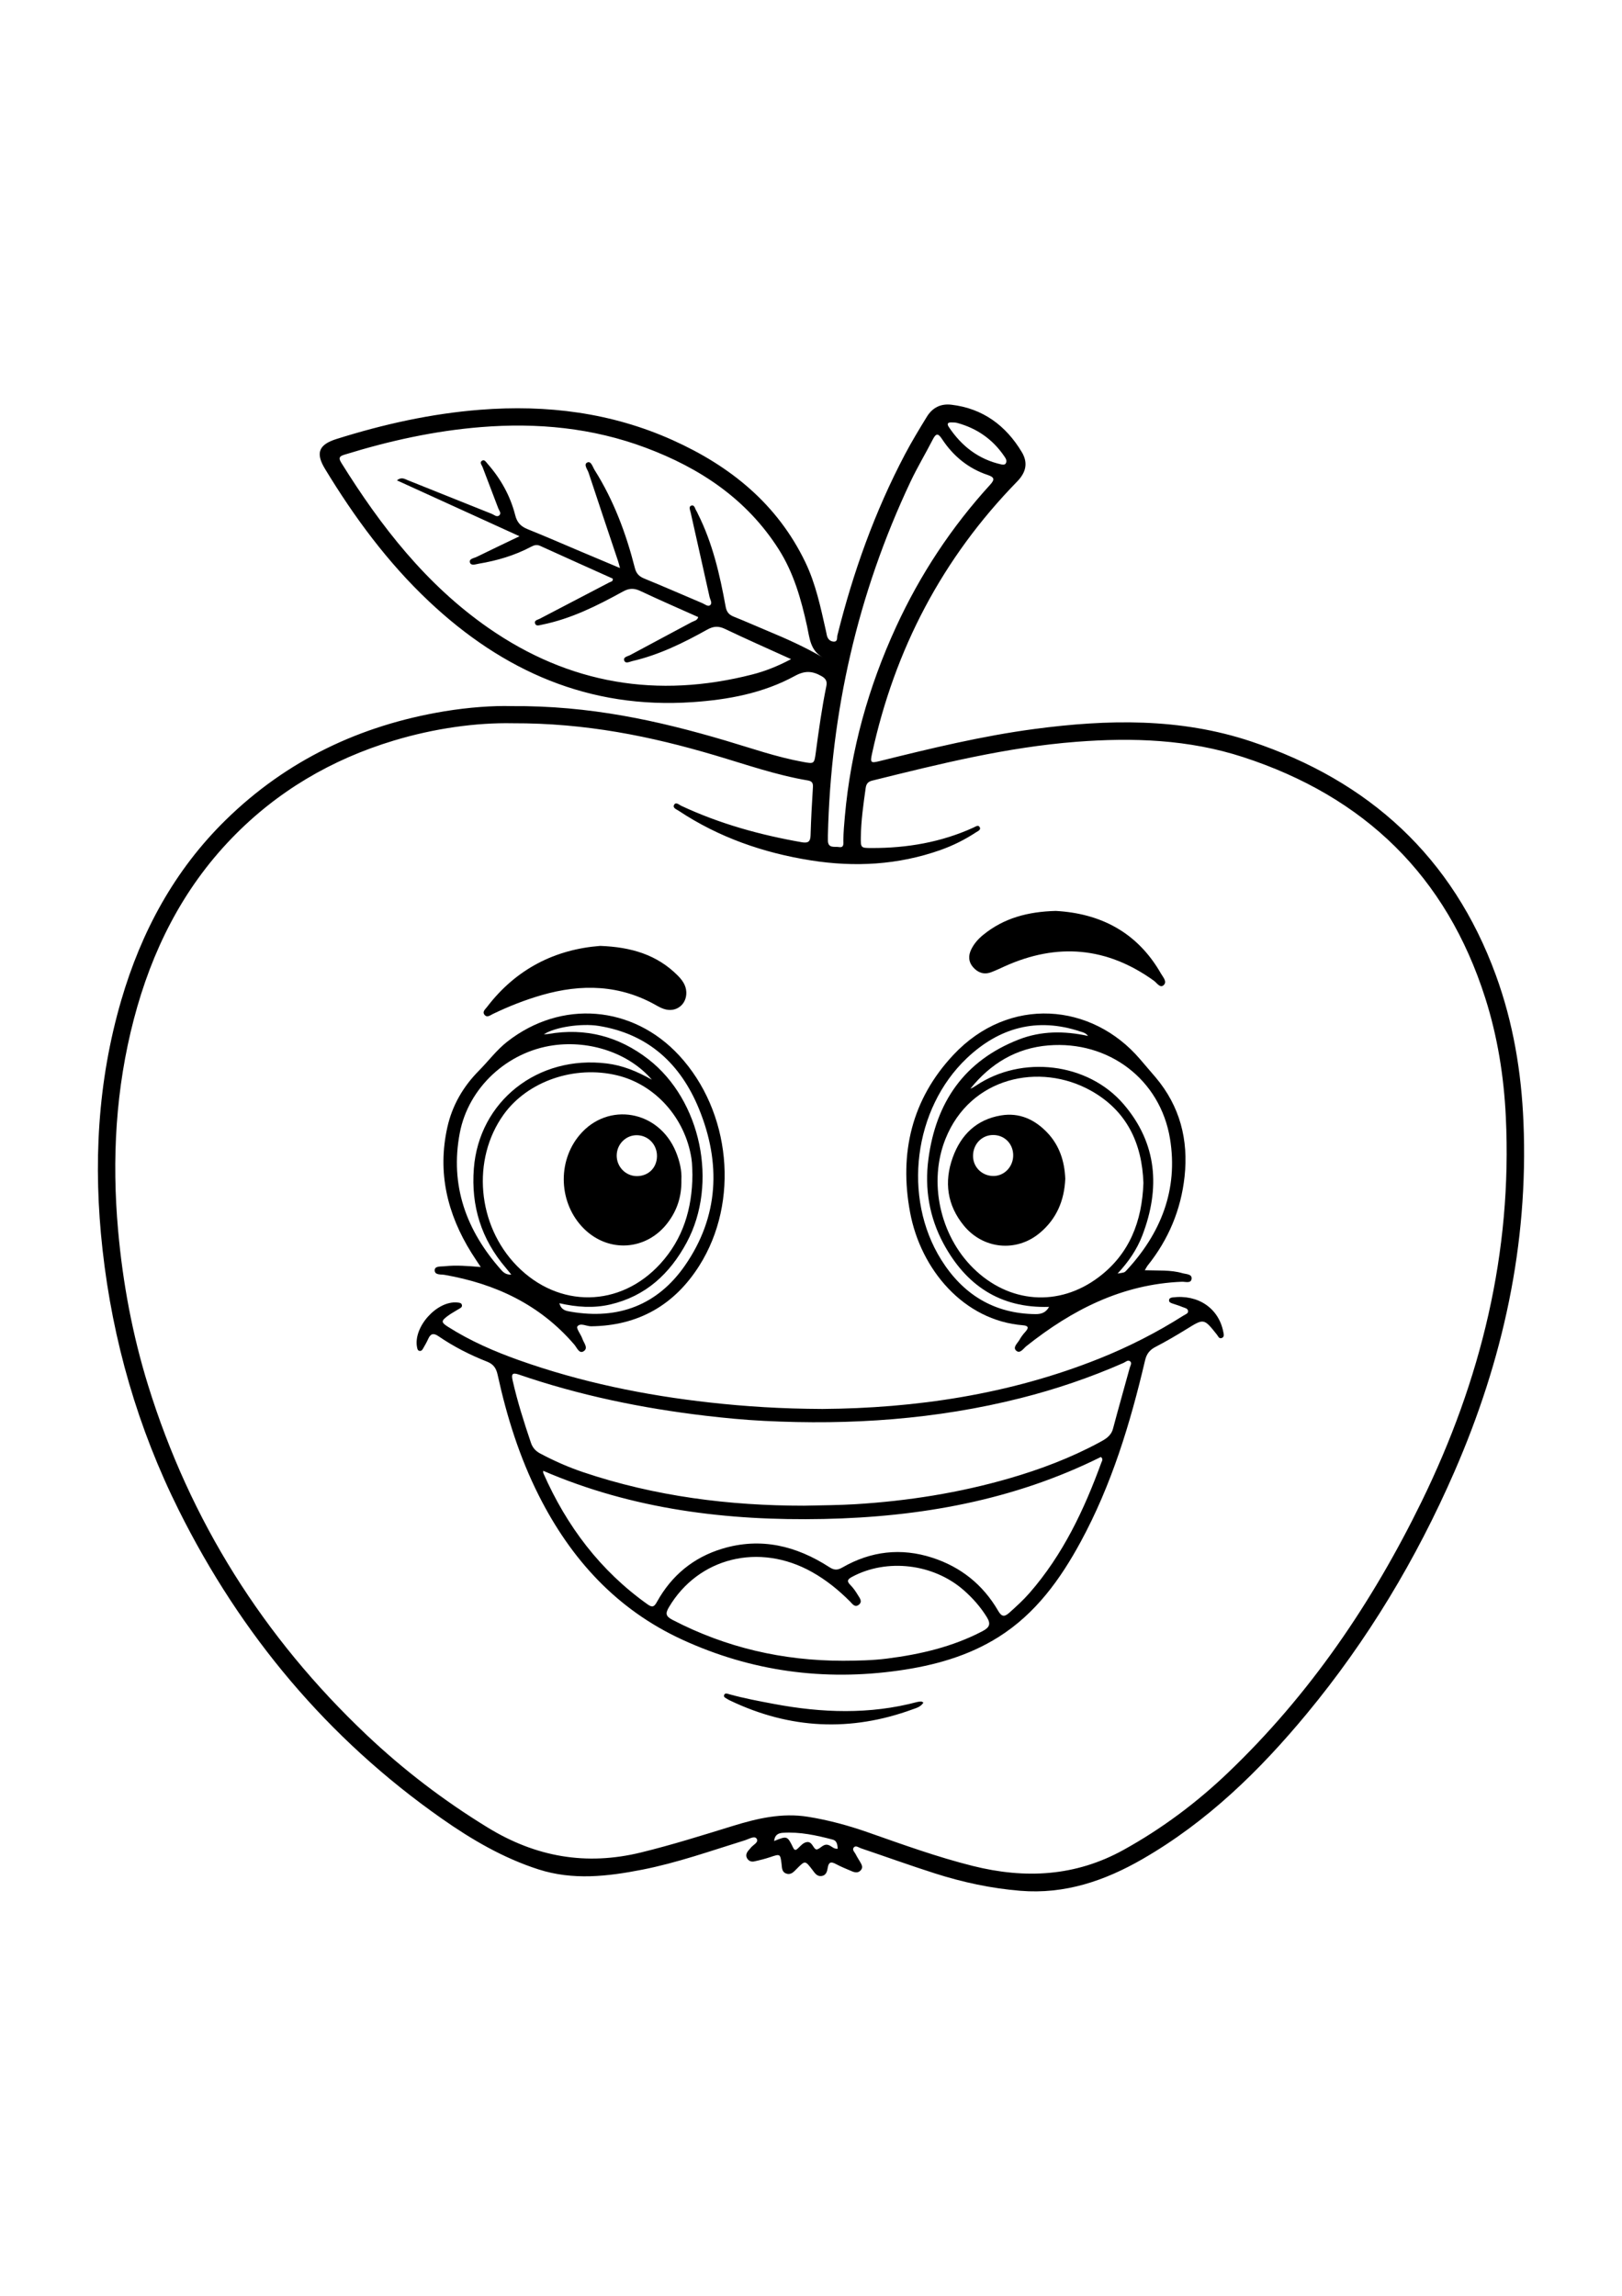 <?xml version="1.0" encoding="utf-8"?>
<!-- Generator: Adobe Illustrator 27.5.0, SVG Export Plug-In . SVG Version: 6.00 Build 0)  -->
<svg xmlns="http://www.w3.org/2000/svg" xmlns:xlink="http://www.w3.org/1999/xlink" viewBox="0 0 3000 3000" width="595" height="842" preserveAspectRatio="xMidYMid meet" data-scaled="true">
<g>
	<path d="M945.855,683.01c144.632-1.182,270.931,26.723,395.785,63.642c47.658,14.092,94.646,30.683,143.751,39.574
		c20.325,3.68,20.624,3.875,23.466-17.374c5.504-41.153,11.208-82.269,19.536-122.963c1.813-8.86-0.98-13.874-9.118-18.464
		c-16.71-9.425-30.407-10.461-49.059-0.266c-58.576,32.016-123.269,43.976-189.242,48.495
		c-191.208,13.097-350.661-57.265-487.685-186.389c-76.416-72.01-137.952-155.608-192.177-244.96
		c-17.735-29.224-11.742-44.833,21.143-55.182c86.802-27.315,175.089-47.023,266.103-54.126
		c123.358-9.627,242.849,5.312,356.195,56.37c106.265,47.868,193.092,117.838,244.908,225.438
		c19.341,40.163,28.277,83.36,37.997,126.366c0.677,2.996,1.176,6.033,1.872,9.024c1.574,6.763,6.049,11.303,12.705,11.541
		c7.8,0.278,5.732-7.378,6.796-11.653c28.974-116.413,69.06-228.655,125.127-334.933c12.449-23.597,26.317-46.351,40.246-69.108
		c10.837-17.705,26.567-24.576,45.457-22.352c58.105,6.841,100.753,38.413,130.229,87.581c12.069,20.133,7.61,37.818-8.581,54.411
		c-138.362,141.797-226.55,310.349-268.516,503.545c-3.536,16.279-2.266,17.507,13.463,13.601
		c95.043-23.6,190.223-46.677,287.451-59.583c134.838-17.898,269.069-20.652,400.251,23.074
		c218.596,72.863,372.885,213.696,452.682,432.072c32.121,87.901,47.277,179.043,51.13,272.43
		c9.312,225.679-38,440.079-127.798,646.008c-70.521,161.721-160.638,311.734-273.252,447.695
		c-87.178,105.252-184.265,199.742-303.844,268.576c-69.874,40.222-143.554,65.249-225.676,58.527
		c-53.958-4.417-106.504-15.723-157.891-32.123c-45.903-14.651-91.258-31.017-136.911-46.461c-4.154-1.405-9.32-5.631-12.835-1.988
		c-4.568,4.735,1.337,9.228,3.391,13.52c2.205,4.61,5.189,8.841,7.704,13.309c2.77,4.921,6.271,10.026,1.625,15.528
		c-4.852,5.745-11.045,4.518-16.95,1.998c-9.893-4.223-19.944-8.215-29.383-13.314c-8.458-4.57-13.204-3.932-14.889,6.383
		c-1.175,7.188-2.842,14.817-11.831,15.873c-8.535,1.002-12.51-6.025-16.812-11.625c-13.339-17.367-13.226-17.406-28.711-1.804
		c-5.406,5.447-10.716,12.035-19.674,8.768c-8.436-3.076-7.621-11.177-8.535-18.221c-2.384-18.371-2.625-18.262-20.897-12.112
		c-9.681,3.259-19.658,5.762-29.649,7.929c-5.285,1.146-10.332-0.718-13.19-5.802c-2.921-5.197-1.061-9.914,2.348-14.195
		c1.275-1.602,2.86-2.972,4.037-4.636c4.174-5.902,15.936-10.367,11.282-17.417c-3.908-5.921-14.246,0.708-21.278,2.887
		c-63.16,19.564-125.566,41.771-190.659,54.521c-63.882,12.513-127.876,19.892-191.616-0.615
		c-65.143-20.958-123.575-55.148-179.13-94.137c-211.036-148.106-371.275-339.982-486.055-570.034
		c-75.797-151.919-122.199-312.749-141.029-481.657c-17.406-156.139-9.582-310.234,34.666-461.541
		c37.064-126.742,98.249-240.107,193.138-333.096c112.694-110.437,248.83-175.059,403.951-200.875
		C867.084,685.087,913.045,681.994,945.855,683.01z M947.948,714.7c-66.516-1.317-143.951,9.197-219.652,32.05
		c-115.23,34.786-216.001,93.905-299.783,180.652c-91.366,94.599-147.991,208.51-180.971,334.618
		c-33.549,128.28-40.864,258.674-29.088,390.604c8.698,97.437,26.536,192.984,55.453,286.301
		c77.749,250.901,213.323,465.902,403.96,646.326c68.76,65.077,143.522,122.076,224.453,171.584
		c88.722,54.273,181.812,70.707,283.176,45.941c57.38-14.019,113.538-31.708,169.87-49.07
		c45.344-13.976,91.009-24.635,139.141-16.913c38.135,6.117,75.116,16.229,111.476,28.98
		c63.863,22.396,127.48,45.456,193.287,61.919c96.712,24.194,189.798,19.54,278.815-29.703
		c70.512-39.006,134.457-86.711,192.578-142.151c151.414-144.426,267.093-314.586,358.644-501.831
		c109.809-224.587,167.928-460.624,155.791-711.886c-3.6-74.532-15.277-147.883-37.952-219.115
		c-71.972-226.094-223.405-372.579-447.78-445.672c-100.816-32.842-204.307-36.399-308.868-28.296
		c-128.399,9.95-252.812,40.846-377.238,71.709c-7.404,1.837-10.98,5.588-12.101,13.501c-4.242,29.951-8.51,59.872-8.985,90.186
		c-0.327,20.87-0.298,20.911,19.893,20.977c65.393,0.213,128.583-10.564,188.472-37.819c3.602-1.639,8.424-5.418,11.099-1.368
		c3.635,5.503-2.855,7.814-6.309,10.086c-20.648,13.586-42.644,24.597-65.954,32.829c-78.199,27.613-158.418,32.004-239.729,19.129
		c-87.611-13.873-169.975-42.394-244.371-91.712c-3.881-2.573-11.542-5.19-8.589-10.826c3.316-6.329,9.095-0.363,13.189,1.554
		c71.122,33.295,146.004,53.974,223.125,67.463c11.434,2,15.847-0.878,16.193-12.85c0.857-29.708,2.488-59.401,4.348-89.066
		c0.486-7.749-1.773-11.089-9.54-12.399c-58.863-9.931-115.088-29.735-172.089-46.592
		C1203.905,738.942,1084.27,714.248,947.948,714.7z M1146.685,427.696c-1.677-6.15-2.414-9.49-3.492-12.715
		c-18.209-54.461-36.592-108.865-54.523-163.418c-2.051-6.239-9.768-15.478-2.543-18.997c7.138-3.476,10.031,8.152,13.552,13.732
		c35.385,56.087,58.279,117.415,74.553,181.364c2.529,9.938,7.565,15.453,17.107,19.353c36.071,14.74,71.76,30.412,107.646,45.608
		c4.62,1.956,10.246,6.841,14.13,3.978c5.2-3.835,0.388-10.374-0.738-15.465c-11.503-52.051-23.373-104.022-34.942-156.059
		c-0.935-4.204-4.076-10.707,0.74-12.612c6.536-2.586,7.03,5.456,9.725,9.279c1.168,1.656,1.85,3.653,2.771,5.486
		c27.255,54.229,40.709,112.655,51.435,171.789c1.823,10.052,6.139,15.072,15.135,18.644c20.964,8.323,41.549,17.594,62.389,26.237
		c34.901,14.475,69.316,29.935,102.636,49.343c-23.932-12.742-24.848-36.647-29.588-58.169
		c-10.966-49.795-24.611-98.332-52.399-142.037c-59.095-92.945-145.471-150.206-246.225-187.899
		c-98.182-36.732-200.092-46.462-304.254-38.08c-85.821,6.906-169.185,25.248-251.231,50.573c-8.47,2.614-14.121,4.512-7.378,15.346
		c73.204,117.626,157.206,225.627,272.427,305.672c149.302,103.72,312.379,130.782,487.863,85.865
		c24.148-6.181,47.346-15.45,71.655-28.354c-42.311-19.224-82.553-36.924-122.198-55.873c-12.061-5.765-21.384-5.121-32.866,1.28
		c-43.965,24.512-89.025,46.746-138.526,58.178c-5.133,1.185-12.649,5.547-14.962-0.989c-2.381-6.727,6.6-7.758,11.102-10.19
		c37.897-20.475,75.997-40.574,113.928-60.989c4.117-2.216,9.954-2.587,11.822-9.184c-35.689-15.995-71.392-31.454-106.555-48.058
		c-11.734-5.541-20.699-5.784-32.642,0.79c-47.667,26.236-96.286,50.669-150.353,61.437c-4.341,0.865-10.296,3.269-12.23-2.211
		c-2.115-5.994,4.751-6.836,8.459-8.778c43.151-22.608,86.399-45.03,129.555-67.628c2.285-1.197,6.467-1.047,5.623-6.716
		c-44.376-19.96-89.28-40.036-134.041-60.427c-6.502-2.962-11.442-1.384-17.233,1.684c-30.196,15.998-62.599,25.497-96.154,31.118
		c-5.618,0.941-14.548,4.492-16.623-1.964c-2.304-7.168,7.367-8.102,12.433-10.591c25.086-12.324,50.343-24.302,79.192-38.157
		c-77.931-35.519-152.336-69.431-226.74-103.342c8.513-6.8,14.261-2.574,20.065-0.26c51.917,20.702,103.734,41.655,155.665,62.324
		c4.39,1.747,9.408,6.969,13.939,2.278c3.745-3.877-0.731-8.685-2.259-12.758c-9.543-25.437-19.463-50.733-29.013-76.167
		c-1.439-3.832-6.377-8.831-0.521-12.015c4.194-2.28,7.13,2.958,9.712,5.892c24.458,27.789,42.18,59.47,51.25,95.31
		c3.441,13.596,10.5,20.71,22.976,25.719c33.304,13.371,66.194,27.772,99.261,41.734
		C1098.176,407.309,1121.172,416.96,1146.685,427.696z M1531.247,922.234c0,3.076-0.017,6.153,0.003,9.229
		c0.099,15.107,12.566,10.834,20.439,12.165c10.023,1.695,8.065-6.992,8.141-12.634c0.201-14.882,1.495-29.647,2.82-44.468
		c10.931-122.274,43.464-238.702,94.674-350.001c44.474-96.657,102.465-184.524,174.237-263.131
		c8.77-9.606,7.329-13.763-4.614-17.761c-35.832-11.994-63.68-34.772-84.355-66.078c-6.659-10.083-10.69-12.584-17.111-0.046
		c-13.549,26.457-28.934,52.019-41.602,78.874C1586.244,475.371,1536.625,693.663,1531.247,922.234z M1852.226,236.154
		c3.186,0.302,6.57,0.997,8.264-2.431c2.423-4.905-0.53-9.043-3.064-12.775c-21.314-31.382-50.591-51.656-87.066-61.61
		c-3.397-0.927-7.117-0.788-10.694-0.91c-6.618-0.225-8.701,2.515-4.844,8.315C1778.462,202.292,1809.978,226.789,1852.226,236.154z
		 M1431.795,2781.593c24.219-9.74,24.347-9.802,35.277,12.511c3.097,6.323,5.997,3.678,9.234,0.653
		c4.844-4.529,9.149-10.131,16.133-11.182c10.945-1.647,12.086,15.788,19.331,13.35c7.337-2.469,12.065-12.138,22.479-7.127
		c4.665,2.245,8.667,6.963,15.178,5.97c-0.726-7.649-1.308-14.667-9.261-16.777c-30.257-8.026-60.763-14.675-92.387-12.571
		C1439.485,2766.972,1432.901,2770.302,1431.795,2781.593z"/>
	<path d="M1521.278,1982.653c170.025-1.271,344.673-26.243,511.812-93.109c54.413-21.768,106.473-48.238,155.965-79.674
		c3.328-2.114,8.679-3.551,8.379-8.056c-0.36-5.407-6.442-5.962-10.454-7.677c-6.11-2.614-12.573-4.399-18.86-6.608
		c-2.944-1.035-6.172-2.321-5.894-6.055c0.274-3.695,3.544-4.693,6.671-5.081c46.771-5.799,85.292,19.691,93.789,64.267
		c0.728,3.82,2.173,8.835-2.863,10.778c-5.241,2.022-6.752-3.29-9.15-6.298c-24.099-30.238-23.916-29.977-55.853-10.258
		c-18.75,11.577-37.81,22.755-57.366,32.882c-10.927,5.659-16.706,12.773-19.599,25.095
		c-27.263,116.137-61.739,229.864-118.977,335.32c-37.821,69.684-83.495,133.064-152.117,176.245
		c-56.238,35.388-118.963,52.627-183.856,61.872c-139.017,19.804-273.296,1.669-400.985-57.016
		c-121.025-55.622-205.762-148.549-265.172-266.177c-35.852-70.984-59.409-146.186-76.336-223.579
		c-2.677-12.24-7.697-19.691-19.664-24.391c-31.565-12.398-61.762-27.785-89.784-47c-9.149-6.274-14.55-4.97-18.967,4.972
		c-2.904,6.538-6.596,12.74-10.161,18.963c-1.307,2.281-3.553,3.902-6.409,3.111c-2.852-0.79-3.4-3.365-3.953-5.953
		c-7.991-37.334,36.292-87.092,74.249-83.419c3.639,0.352,7.817,0.421,8.628,4.727c0.823,4.364-3.402,5.8-6.38,7.663
		c-6.515,4.074-13.371,7.679-19.533,12.227c-12.867,9.496-12.837,12.086,0.398,20.487c40.931,25.982,85.143,45.256,130.612,61.431
		c114.549,40.751,232.809,65.031,353.51,78.42C1379.266,1978.119,1445.701,1982.35,1521.278,1982.653z M1486.907,2161.522
		c33.894-0.754,64.6-0.858,95.36-2.751c96.554-5.939,191.493-20.877,284.432-47.774c57.753-16.714,113.798-37.947,166.839-66.534
		c10.776-5.808,21.42-11.635,25.048-25.33c9.973-37.651,20.724-75.096,30.977-112.674c1.023-3.75,4.416-8.407,1.017-11.574
		c-4.26-3.968-8.529,0.852-12.425,2.566c-61.627,27.111-125.141,48.677-190.396,65.156
		c-155.915,39.373-314.415,50.223-474.502,42.124c-36.304-1.837-72.589-5.279-108.697-9.553
		c-117.386-13.895-232.682-37.629-344.678-76.048c-12.089-4.147-14.475-1.318-11.696,10.951
		c8.853,39.078,20.955,77.137,33.772,115.032c3.193,9.441,8.806,15.501,17.505,20.107c25.443,13.472,51.655,25.108,78.914,34.29
		C1211.932,2144.498,1349.694,2161.614,1486.907,2161.522z M1004.676,2096.996c0.115,1.76-0.187,3.37,0.358,4.607
		c43.08,97.711,105.204,180.223,192.905,242.523c9.034,6.418,12.356,3.886,17.114-4.698c27.085-48.865,67.431-82.263,120.906-98.383
		c71.285-21.49,136.785-5.354,197.779,34.008c8.836,5.702,14.759,6.23,24.461,0.651c52.472-30.174,108.292-36.711,166.041-18.026
		c52.802,17.084,93.811,49.865,121.787,98.011c6.277,10.802,11.164,12.408,20.835,3.718c12.988-11.671,25.878-23.36,37.36-36.514
		c61.731-70.721,101.009-153.841,132.802-241.056c1.078-2.958,3.972-6.434-0.828-10.397
		c-161.184,80.233-334.476,111.02-512.831,114.664C1345.351,2189.741,1170.663,2168.638,1004.676,2096.996z M1559.185,2448.275
		c27.228-0.145,54.379-0.591,81.415-4.031c61.409-7.815,120.99-21.603,176.417-50.588c12.86-6.725,16.244-13.063,8.22-26.021
		c-11.765-18.999-26.26-35.394-42.929-49.984c-55.895-48.92-141.721-59.015-205.912-24.773c-8.243,4.398-11.234,7.692-3.437,15.461
		c5.383,5.363,9.786,11.9,13.74,18.448c3.251,5.385,9.034,11.973,1.895,17.774c-7.465,6.064-12.161-1.602-16.55-6.007
		c-21.114-21.196-44.158-39.793-70.329-54.454c-97.656-54.707-210.172-26.739-264.602,65.316
		c-6.891,11.654-5.58,16.826,6.691,23.211C1342.734,2424.094,1448.033,2448.25,1559.185,2448.275z"/>
	<path d="M889.174,1720.226c-6.757-10.3-12.131-18.162-17.174-26.232c-44.753-71.615-63.255-148.448-44.618-232.104
		c9.022-40.497,29.187-75.265,58.398-104.743c17.644-17.804,32.549-38.111,52.591-53.778
		c99.664-77.908,231.928-67.394,317.91,25.768c95.424,103.392,112.039,270.137,37.152,388.557
		c-46.077,72.863-112.838,111.112-200.013,112.101c-8.9,0.101-19.945-7.199-25.6,0.407c-2.503,3.366,6.704,14.752,9.424,22.889
		c2.535,7.58,11.729,17.275,1.784,23.109c-7.871,4.617-12.099-7.024-16.711-12.406c-63.421-74.014-145.727-112.63-240.068-129.102
		c-6.906-1.205-18.57,0.817-18.235-8.845c0.273-7.888,11.78-6.321,18.323-7.052C843.562,1716.423,864.91,1718.241,889.174,1720.226z
		 M1280.698,1549.718c-0.476-8.611-0.179-19.489-1.808-30.07c-11.549-75.018-66.829-136.748-137.224-153.814
		c-79.076-19.171-165.776,10.693-210.103,72.369c-59.646,82.991-49.017,204.762,24.425,279.835
		c77.229,78.944,191.027,77.576,265.374-3.934C1263.088,1668.358,1280.224,1613.047,1280.698,1549.718z M945.646,1734.152
		c-3.895-4.779-6.95-8.695-10.178-12.462c-45.347-52.924-64.379-114.246-59.066-183.529
		c9.55-124.527,118.278-210.258,246.046-194.329c28.51,3.555,54.654,13.841,83.209,29.983
		c-42.078-49.015-114.179-73.145-182.282-63.565c-84.818,11.931-156.829,77.771-172.951,161.976
		c-18.621,97.262,12.062,180.832,76.684,253.51C931.523,1730.699,936.68,1734.729,945.646,1734.152z M1034.606,1787.163
		c3.554,13.097,12.705,14.229,21.134,15.681c87.873,15.137,160.316-12.3,210.974-85.203c63.011-90.68,67.079-189.951,25.983-290.157
		c-33.999-82.901-93.71-138.403-185.523-153.165c-31.717-5.099-81.15,2.2-101.293,15.625c3.521-0.283,6.059-0.291,8.525-0.715
		c68.618-11.784,130.371,4.495,184.967,46.919c97.57,75.819,129.326,229.878,70.624,338.86
		c-31.133,57.798-75.686,99.077-141.077,114.416C1098.022,1796.672,1067.013,1794.516,1034.606,1787.163z"/>
	<path d="M2117.366,1726.154c25.048,0.914,47.771-0.905,69.64,5.446c6.476,1.88,17.509,1.397,16.963,9.838
		c-0.638,9.87-11.621,5.747-17.868,5.998c-110.565,4.451-203.215,51.798-287.767,119.042c-5.493,4.368-11.656,14.799-18.831,8.358
		c-6.841-6.141,2.454-13.618,5.995-19.89c3.005-5.322,6.726-10.391,10.88-14.878c6.736-7.275,5.941-11.344-4.257-12.154
		c-109.569-8.704-189.128-102.991-208.868-208.765c-20.437-109.505,3.035-209.032,79.983-291.126
		c103.356-110.269,256.538-96.108,345.231,7.714c9.655,11.302,19.436,22.499,29.017,33.862
		c44.948,53.308,60.892,115.36,53.428,183.653c-6.677,61.085-29.632,115.873-68.099,164.001
		C2121.253,1719.207,2120.166,1721.539,2117.366,1726.154z M2114.83,1564.745c-2.524-72.904-30.423-133.442-97.215-170.69
		c-94.491-52.696-223.006-25.4-268.84,89.086c-31.866,79.596-10.537,178.041,51.137,238.992
		c66.061,65.287,158.274,72.611,232.186,16.825C2089.035,1695.983,2112.331,1635.928,2114.83,1564.745z M2067.062,1732.252
		c12.211-1.865,12.516-1.583,16.206-5.552c64.031-68.878,96.077-149.884,80.771-243.562
		c-17.968-109.967-113.548-181.804-224.941-172.732c-59.463,4.843-107.216,33.679-144.347,80.111
		c3.732-1.413,7.077-3.499,10.344-5.699c84.523-56.91,207.083-42.789,273.185,34.419c62.147,72.589,67.894,155.344,34.609,242.408
		C2103.01,1687.485,2087.57,1710.319,2067.062,1732.252z M2012.398,1292.929c-4.531-5.993-9.782-6.732-14.453-8.283
		c-80.083-26.595-150.116-7.17-209.838,49.483c-98.316,93.264-119.219,257.572-47.337,372.516
		c39.833,63.695,97.248,99.901,174.365,100.646c10.837,0.105,19.332-2.775,25.19-13.409
		c-90.988,2.85-153.845-40.354-195.169-116.767c-26.236-48.515-35.251-101.526-28.006-156.463
		c13.846-104.998,66.271-181.654,166.844-221.015C1925.083,1283.556,1967.945,1283.195,2012.398,1292.929z"/>
	<path d="M1110.108,1126.4c57.8,2.103,105.275,16.522,143.316,54.723c8.41,8.445,15.404,17.91,15.951,30.616
		c0.995,23.129-19.044,38.54-41.053,31.359c-4.353-1.42-8.62-3.373-12.586-5.67c-68.296-39.563-140.115-41.323-214.044-19.964
		c-31.083,8.98-61.071,20.852-90.228,34.885c-4.758,2.29-10.512,7.377-15.243,1.57c-4.738-5.815,1.434-10.451,4.622-14.63
		C954.872,1168.479,1027.321,1132.729,1110.108,1126.4z"/>
	<path d="M1952.768,1061.732c82.188,4.508,150.789,39.136,194.61,116.019c3.716,6.52,12.188,15.143,4.38,21.65
		c-6.31,5.258-12.207-4.743-17.614-8.637c-86.847-62.549-178.839-70.376-275.88-26.601c-8.394,3.787-16.713,7.811-25.33,11.016
		c-13.126,4.882-24.302,0.722-33.161-9.389c-8.739-9.976-9.074-21.326-3.382-32.964c5.269-10.772,13.049-19.488,22.333-27.019
		C1856.62,1075.064,1900.771,1063.066,1952.768,1061.732z"/>
	<path d="M1707.939,2525.668c-5.208,8.028-12.993,9.875-19.961,12.426c-114.635,41.965-227.077,36.501-337.236-16.079
		c-1.849-0.882-3.729-1.766-5.41-2.919c-2.806-1.926-7.704-3.244-5.935-7.632c1.755-4.351,6.196-2.192,9.458-1.287
		c27.188,7.543,54.869,12.716,82.573,17.926c88.628,16.668,176.998,19.844,265.053-3.605c2.438-0.649,5.049-0.766,7.589-0.843
		C1704.917,2523.63,1705.79,2524.508,1707.939,2525.668z"/>
	<path d="M1260.252,1558.832c0.691,30.99-7.967,56.699-25.318,79.544c-39.009,51.363-109.038,56.319-154.861,10.977
		c-46.613-46.124-50.086-123.752-7.769-173.637c52.406-61.777,146.282-45.245,177.767,31.391
		C1257.151,1524.339,1261.282,1542.243,1260.252,1558.832z M1215.129,1515.409c0.309-21.47-16.108-38.688-37.142-38.955
		c-20.25-0.258-36.976,16.333-37.361,37.059c-0.392,21.117,16.51,38.588,37.328,38.584
		C1199.292,1552.094,1214.822,1536.768,1215.129,1515.409z"/>
	<path d="M1970.296,1557.006c-1.743,40.366-16.227,74.75-47.906,100.815c-42.779,35.197-103.89,29.672-139.906-14.447
		c-30.532-37.402-36.694-80.422-20.291-125.818c15.206-42.082,43.953-70.086,89.127-77.671c34.111-5.727,62.552,7.543,85.646,31.755
		C1959.504,1495.27,1969.015,1524.717,1970.296,1557.006z M1873.973,1513.11c-0.272-21.069-16.155-36.974-36.977-37.031
		c-21.054-0.057-37.291,16.81-37.307,38.756c-0.015,21.064,17.35,37.629,38.795,37.006
		C1858.458,1551.262,1874.243,1534.035,1873.973,1513.11z"/>
</g>
</svg>
